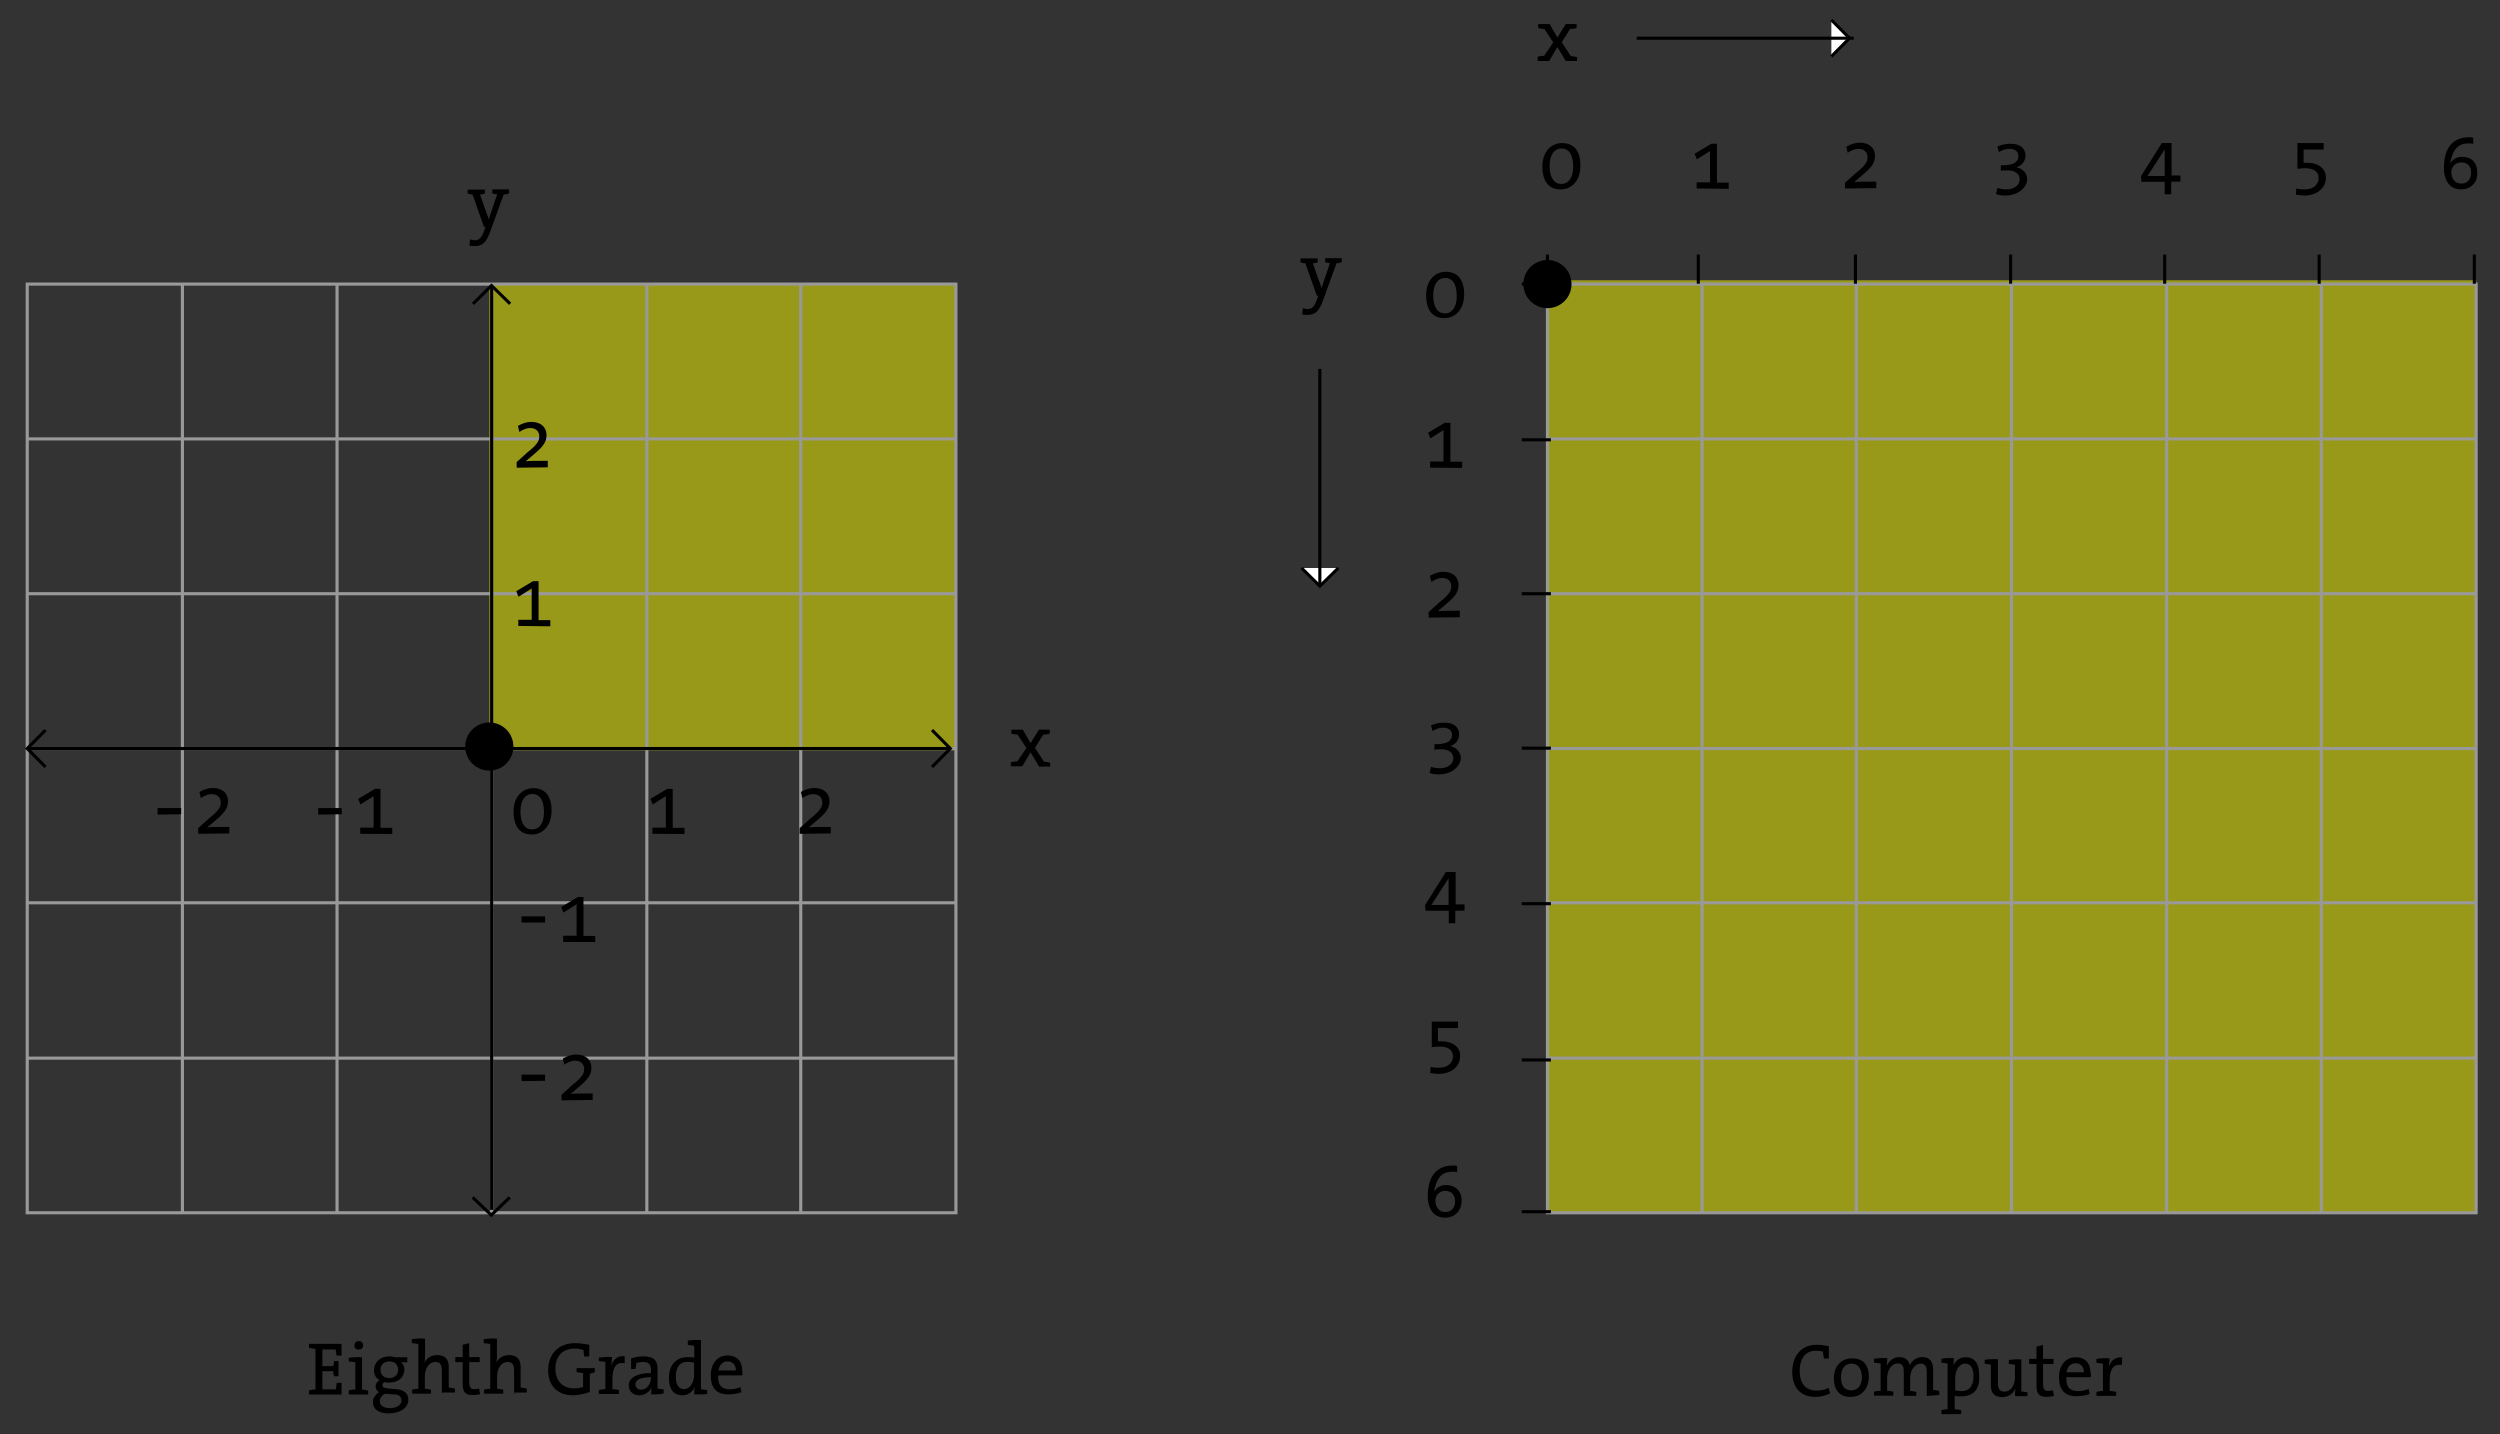 <svg xmlns="http://www.w3.org/2000/svg" xmlns:xlink="http://www.w3.org/1999/xlink" id="Layer_1" width="1046" height="600" x="0" y="0" enable-background="new -259.5 0 1046 600" version="1.1" viewBox="-259.5 0 1046 600" xml:space="preserve"><rect x="-259.5" y="0" width="1046" height="600" fill="#333333" stroke="none"/><rect width="388.562" height="390.228" x="387.954" y="117.272" fill="#FF0" enable-background="new" opacity=".5"/><rect width="195.228" height="195.228" x="-54.773" y="118.712" fill="#FF0" enable-background="new" opacity=".5"/><g><rect width="388.561" height="388.56" x="-248.106" y="118.864" fill="none" stroke="#999" stroke-width="1.3"/><line x1="-248.106" x2="140.53" y1="442.728" y2="442.728" fill="none" stroke="#999" stroke-width="1.3"/><line x1="-248.106" x2="140.53" y1="377.727" y2="377.727" fill="none" stroke="#999" stroke-width="1.3"/><line x1="-248.106" x2="140.53" y1="313.182" y2="313.182" fill="none" stroke="#999" stroke-width="1.3"/><line x1="-248.106" x2="140.53" y1="248.409" y2="248.409" fill="none" stroke="#999" stroke-width="1.3"/><line x1="-248.106" x2="140.53" y1="183.636" y2="183.636" fill="none" stroke="#999" stroke-width="1.3"/><line x1="75.53" x2="75.53" y1="118.864" y2="507.576" fill="none" stroke="#999" stroke-width="1.3"/><line x1="11.136" x2="11.136" y1="118.864" y2="507.576" fill="none" stroke="#999" stroke-width="1.3"/><line x1="-53.788" x2="-53.788" y1="118.864" y2="507.576" fill="none" stroke="#999" stroke-width="1.3"/><line x1="-118.485" x2="-118.485" y1="118.864" y2="507.576" fill="none" stroke="#999" stroke-width="1.3"/><line x1="-183.182" x2="-183.182" y1="118.864" y2="507.576" fill="none" stroke="#999" stroke-width="1.3"/></g><g><path d="M175.184,320.606l-3.485-5.833l-3.485,5.833h-4.773v-1.667c0.909-0.227,1.818-0.379,2.728-0.379l3.788-5.605l-3.712-5.605 c-0.909,0-1.818-0.229-2.576-0.379v-1.667h4.772l3.258,5.606l3.485-5.606h4.545v1.667c-0.909,0.227-1.818,0.379-2.728,0.379 l-3.485,5.529l3.788,5.834c0.909,0,1.667,0.227,2.576,0.379v1.666h-4.772L175.184,320.606L175.184,320.606z"/></g><g><path d="M-48.75,81.364l-5.531,15.227c-1.667,4.773-3.257,6.363-6.667,6.363c-0.606,0-1.439,0-2.121-0.227l0.227-2.576 c0.682,0.228,1.364,0.379,2.045,0.379c1.667,0,2.728-0.909,3.788-3.788l0.682-1.817h-0.682l-4.773-13.561 c-0.682,0-1.439-0.229-2.045-0.379v-1.667h7.197v1.667c-0.606,0.227-1.364,0.379-2.045,0.379l2.348,6.666 c0.606,1.439,0.909,2.576,1.364,3.788l0,0c0.228-1.137,0.909-2.879,1.439-4.546l2.045-5.984c-0.682,0-1.439-0.228-2.045-0.379 v-1.667h7.045v1.667C-47.159,81.212-47.917,81.364-48.75,81.364z"/></g><polyline fill="none" stroke="#000" stroke-width="1.3" points="-61.591 127.121 -53.863 119.47 -46.061 127.121"/><polyline fill="none" stroke="#000" stroke-width="1.3" points="130.455 305.455 138.106 313.182 130.455 320.909"/><line x1="138.106" x2="-248.106" y1="313.182" y2="313.182" fill="none" stroke="#000" stroke-width="1.3"/><line x1="-53.788" x2="-53.788" y1="120.151" y2="506.212" fill="none" stroke="#000" stroke-width="1.3"/><polyline fill="none" stroke="#000" stroke-width="1.3" points="-46.212 500.984 -53.939 508.409 -61.742 500.984"/><polyline fill="none" stroke="#000" stroke-width="1.3" points="-240.455 320.909 -248.106 313.182 -240.455 305.455"/><g><path d="M-130.227,583.409v-1.667c0.682-0.227,1.818-0.379,2.727-0.379v-17.045c-0.909,0-1.818-0.228-2.727-0.379v-1.667h13.636 v4.925h-2.045c-0.228-0.909-0.379-1.818-0.379-2.576h-5.606v6.97h4.545c0.227-0.682,0.227-1.439,0.379-2.121h1.818v6.363h-1.818 c-0.228-0.682-0.379-1.439-0.379-2.121h-4.545v7.576h5.606c0.227-0.682,0.227-1.818,0.379-2.728h2.045v4.924h-13.636V583.409z"/><path d="M-113.561,583.409v-1.667c0.682-0.227,1.818-0.379,2.727-0.379V570c-0.682-0.228-1.818-0.228-2.727-0.379v-1.515 c1.667-0.228,3.712-0.379,5.53-0.228v13.561c0.909,0,1.818,0.228,2.576,0.379v1.666h-8.106V583.409z M-109.394,564.697 c-1.136,0-1.818-0.682-1.818-1.818s0.909-1.818,1.818-1.818s1.818,0.682,1.818,1.818S-108.409,564.697-109.394,564.697z"/><path d="M-96.894,591.363c-4.091,0-6.591-1.666-6.591-4.772c0-1.818,1.364-3.258,2.576-4.167c-0.909-0.379-1.439-1.363-1.439-2.348 c0-1.137,0.682-2.122,1.667-2.576c-1.439-0.909-2.349-2.121-2.349-4.167c0-3.105,2.349-5.833,6.591-5.833 c0.909,0,1.439,0.228,2.121,0.379h5.228V570h-2.576c0.682,0.606,1.363,1.667,1.363,2.879c0,3.105-2.121,5.605-6.591,5.605 c-0.606,0-1.136,0-1.667-0.227c-0.682,0.379-0.909,0.682-0.909,1.363c0,0.909,0.682,1.137,2.728,1.363l2.878,0.228 c3.258,0.228,5.228,1.667,5.228,4.546C-88.712,588.939-91.97,591.363-96.894,591.363z M-94.773,583.409l-2.878-0.228 c-0.379,0-0.682,0-0.909,0c-1.364,0.909-2.045,1.818-2.045,3.106c0,1.818,1.818,2.879,4.167,2.879c3.106,0,4.924-1.439,4.924-3.258 C-91.667,584.242-92.5,583.409-94.773,583.409z M-96.591,569.621c-2.349,0-3.712,1.439-3.712,3.485 c0,2.121,1.364,3.484,3.712,3.484c2.121,0,3.712-1.363,3.712-3.484C-93.106,570.909-94.167,569.621-96.591,569.621z"/><path d="M-74.621,583.409v-10.076c0-2.121-0.606-3.484-2.728-3.484c-2.576,0-4.394,2.575-4.394,5.984v5.228 c0.909,0,1.818,0.228,2.576,0.379v1.667h-7.879v-1.667c0.682-0.228,1.667-0.379,2.576-0.379v-18.712 c-0.682-0.228-1.818-0.228-2.727-0.379v-1.667c1.667-0.227,3.712-0.379,5.53-0.227v7.272c0,0.909,0,2.121-0.379,3.105l0,0 c0.909-2.121,2.727-3.484,5.53-3.484c3.485,0,4.773,2.121,4.773,4.924v8.713c0.909,0,1.818,0.227,2.576,0.378v1.667h-5.152 C-74.621,582.803-74.621,583.409-74.621,583.409z"/><path d="M-61.742,583.712c-3.106,0-4.167-1.363-4.167-4.772v-9.016h-3.106v-2.121h3.106v-5.151l2.728-0.682v5.833h4.394v2.121 h-4.394v8.03c0,2.576,0.606,3.258,2.121,3.258c0.682,0,1.439-0.228,2.045-0.228l0.379,2.349 C-59.318,583.484-60.53,583.712-61.742,583.712z"/><path d="M-44.394,583.409v-10.076c0-2.121-0.606-3.484-2.727-3.484c-2.576,0-4.394,2.575-4.394,5.984v5.228 c0.909,0,1.818,0.228,2.576,0.379v1.667h-8.03v-1.667c0.682-0.228,1.667-0.379,2.576-0.379v-18.712 c-0.682-0.228-1.818-0.228-2.727-0.379v-1.667c1.667-0.227,3.712-0.379,5.53-0.227v7.272c0,0.909,0,2.121-0.379,3.105l0,0 c0.909-2.121,2.727-3.484,5.53-3.484c3.485,0,4.773,2.121,4.773,4.924v8.713c0.909,0,1.818,0.227,2.576,0.378v1.667h-5.152v0.758 H-44.394L-44.394,583.409z"/><path d="M-12.727,574.772v7.651c-2.046,0.683-4.773,1.364-6.97,1.364c-6.364,0-10.455-3.788-10.455-10.455 c0-6.666,4.091-11.363,11.363-11.363c2.046,0,3.788,0.379,5.833,0.682v4.925H-15c-0.227-1.137-0.379-2.046-0.379-2.728 c-1.136-0.379-2.348-0.606-3.712-0.606c-4.545,0-8.03,2.728-8.03,8.409c0,5.228,3.106,8.258,7.879,8.258 c1.439,0,2.576-0.228,3.712-0.606v-5.833c-0.909,0-1.818-0.228-2.728-0.379v-1.667h7.652v1.667 C-11.136,574.394-11.894,574.621-12.727,574.772z"/><path d="M1.894,570.379c-3.712-0.606-5.152,1.818-5.152,6.667v4.166c0.909,0,1.818,0.228,2.728,0.379v1.667h-8.409v-1.667 c0.682-0.228,1.818-0.379,2.728-0.379v-11.363c-0.682-0.228-1.818-0.228-2.728-0.379v-1.439c1.667-0.228,3.712-0.379,5.53-0.228 c0,0.909-0.227,2.349-0.379,3.713l0,0c0.682-2.122,2.122-4.395,5.606-4.092C1.894,567.5,1.894,570.379,1.894,570.379z"/><path d="M12.955,583.409c0-1.137,0-2.121,0.227-3.106l0,0c-0.682,1.818-2.727,3.485-5.227,3.485s-4.394-1.667-4.394-4.091 c0-3.258,3.485-5.228,9.318-5.228v-1.137c0-2.121-0.682-3.484-3.258-3.484c-0.909,0-2.045,0.228-2.879,0.379 c0,0.682-0.227,1.666-0.378,2.575H4.545v-4.394c1.667-0.606,3.485-0.909,5.228-0.909c4.545,0,5.833,2.045,5.833,5.151v8.258 c0.682,0.228,1.818,0.228,2.576,0.379v1.666C16.97,583.409,14.697,583.484,12.955,583.409z M12.955,576.212 c-4.924,0-6.591,1.364-6.591,2.879c0,1.363,0.909,2.349,2.348,2.349c2.576,0,4.167-2.576,4.167-4.925 C12.955,576.516,12.955,576.212,12.955,576.212z"/><path d="M30.985,583.409c0-0.909,0-2.121,0.227-3.106l0,0c-0.909,2.046-2.727,3.485-5.227,3.485c-3.788,0-5.606-2.728-5.606-7.272 c0-5.531,3.106-8.713,8.03-8.713c0.909,0,1.667,0,2.576,0.228v-4.924c-0.682-0.228-1.818-0.228-2.727-0.379v-1.818 c1.667-0.228,3.712-0.379,5.53-0.228v20.53c0.682,0.228,1.818,0.228,2.576,0.379v1.667 C34.849,583.409,32.651,583.484,30.985,583.409z M30.909,570.151c-0.909-0.228-1.818-0.379-2.728-0.379 c-2.878,0-4.924,1.818-4.924,6.212c0,3.258,1.136,5.228,3.484,5.228c2.728,0,4.167-3.258,4.167-5.984 C30.909,575.379,30.909,570.151,30.909,570.151z"/><path d="M51.136,575.454H40.985c-0.227,4.092,1.439,5.834,4.924,5.834c1.439,0,3.106-0.379,4.394-0.909l0.378,2.121 c-1.667,0.606-3.485,0.909-5.53,0.909c-4.772,0-7.272-2.576-7.272-8.03c0-4.546,2.576-8.258,6.97-8.258 c4.394,0,6.212,2.879,6.212,6.363C51.136,574.242,51.136,575,51.136,575.454z M44.924,569.621c-2.045,0-3.485,1.439-3.788,3.788 h7.273C48.409,571.137,47.045,569.621,44.924,569.621z"/></g><g><path d="M500.076,584.47c-6.364,0-9.697-4.091-9.697-10.454c0-6.364,3.484-11.364,10.151-11.364c1.667,0,3.485,0.228,5.151,0.606 v5.151h-2.045c-0.228-1.137-0.379-2.046-0.379-2.879c-1.137-0.379-2.046-0.379-3.106-0.379c-4.545,0-6.667,3.712-6.667,8.409 c0,5.151,2.349,8.258,7.197,8.258c1.667,0,3.712-0.379,4.925-1.137l0.605,2.349C504.318,583.863,502.272,584.47,500.076,584.47z"/><path d="M514.772,584.47c-4.166,0-6.97-2.349-6.97-7.879c0-4.772,2.879-8.258,7.651-8.258c4.091,0,6.97,2.121,6.97,7.879 C522.349,580.758,519.621,584.47,514.772,584.47z M515.151,570.53c-2.349,0-4.394,1.667-4.394,5.606 c0,3.712,1.439,5.605,4.394,5.605c2.349,0,4.394-1.818,4.394-5.605C519.394,572.728,517.954,570.53,515.151,570.53z"/><path d="M546.667,584.091v-10.075c0-2.122-0.606-3.485-2.576-3.485c-2.121,0-4.394,2.349-4.394,6.212v5.228 c0.909,0,1.818,0.228,2.575,0.379v1.667h-5.228v-10.076c0-2.046-0.378-3.484-2.575-3.484c-2.349,0-4.394,2.575-4.394,6.212v5.228 c0.908,0,1.817,0.227,2.575,0.378v1.667h-8.03v-1.667c0.682-0.227,1.818-0.378,2.728-0.378V570.53 c-0.682-0.228-1.818-0.228-2.728-0.379v-1.666c1.667-0.228,3.788-0.379,5.53-0.228c0,0.909-0.228,2.349-0.228,3.258l0,0 c0.909-2.121,2.879-3.713,5.228-3.713c3.258,0,4.167,2.121,4.395,3.485c0.605-1.439,2.348-3.485,5.227-3.485 s4.546,1.667,4.546,5.152v8.636c0.909,0,1.818,0.228,2.575,0.379v1.667L546.667,584.091L546.667,584.091z"/><path d="M561.061,584.242c-0.909,0-1.667,0-2.728-0.227v5.605c0.909,0,1.818,0.228,2.728,0.379v1.667h-8.258V590 c0.682-0.228,1.667-0.379,2.576-0.379V570.53c-0.682-0.228-1.667-0.228-2.576-0.379v-1.667c1.439-0.227,3.713-0.378,5.228-0.227 c0,0.909-0.228,2.349-0.228,3.105l0,0c0.909-2.121,2.728-3.484,5.151-3.484c3.713,0,5.606,2.576,5.606,7.272 C569.091,581.137,566.212,584.242,561.061,584.242z M562.728,570.53c-2.728,0-4.167,3.258-4.167,5.985v5.151 c0.909,0.227,1.667,0.378,2.728,0.378c2.879,0,4.924-1.817,4.924-6.212C566.212,572.576,565.151,570.53,562.728,570.53z"/><path d="M583.561,584.091c0-0.909,0-2.349,0.228-3.258l0,0c-0.909,2.121-2.728,3.713-5.53,3.713c-3.713,0-4.773-2.122-4.773-4.925 v-8.637c-0.682-0.227-1.817-0.227-2.575-0.378v-1.667c1.439-0.228,3.712-0.379,5.53-0.228v10.076c0,2.121,0.605,3.484,2.728,3.484 c2.575,0,4.394-2.575,4.394-5.984v-5.228c-0.682-0.228-1.667-0.228-2.576-0.379v-1.667c1.439-0.227,3.713-0.378,5.228-0.227v13.333 c0.682,0.228,1.818,0.228,2.576,0.379v1.667C587.424,584.091,585.228,584.242,583.561,584.091z"/><path d="M596.742,584.47c-3.105,0-4.166-1.363-4.166-4.772v-9.016h-3.106v-2.121h3.106v-5.151l2.727-0.682v5.833h4.395v2.121 h-4.395v8.03c0,2.576,0.606,3.258,2.121,3.258c0.683,0,1.439-0.228,2.046-0.228l0.379,2.349 C598.863,584.242,597.651,584.47,596.742,584.47z"/><path d="M615.228,576.212h-10.151c-0.228,4.091,1.439,5.833,4.924,5.833c1.439,0,3.106-0.378,4.394-0.908l0.379,2.121 c-1.666,0.605-3.484,0.909-5.53,0.909c-4.772,0-7.272-2.576-7.272-8.03c0-4.546,2.576-8.258,6.97-8.258s6.212,2.879,6.212,6.363 C615.455,575,615.455,575.682,615.228,576.212z M608.939,570.379c-2.046,0-3.485,1.439-3.788,3.788h7.272 C612.424,571.894,611.137,570.379,608.939,570.379z"/><path d="M628.333,571.137c-3.712-0.606-5.151,1.818-5.151,6.666v4.167c0.909,0,1.818,0.228,2.728,0.379v1.667h-8.258v-1.667 c0.682-0.228,1.818-0.379,2.728-0.379v-11.363c-0.682-0.228-1.818-0.228-2.728-0.379v-1.667c1.667-0.228,3.712-0.379,5.53-0.228 c0,0.909-0.228,2.349-0.379,3.713l0,0c0.682-2.122,2.121-4.395,5.606-4.092L628.333,571.137z"/></g><g><path d="M-193.561,340.834v-2.729h9.849v2.576L-193.561,340.834L-193.561,340.834z"/><path d="M-176.591,348.863v-2.348l4.545-4.092c4.091-3.258,4.924-4.772,4.924-6.666c0-2.046-1.364-3.484-3.788-3.484 c-1.818,0-3.485,0.908-4.545,1.666l-0.606-2.576c1.667-0.908,3.485-1.666,5.606-1.666c4.167,0,6.364,2.348,6.364,5.605 c0,2.728-1.439,4.773-4.924,7.652l-3.788,3.257h-0.227c1.439-0.228,4.924-0.228,9.47-0.228v2.728L-176.591,348.863 L-176.591,348.863z"/></g><g><path d="M-126.364,340.834v-2.729h9.849v2.576L-126.364,340.834L-126.364,340.834z"/><path d="M-108.788,348.863v-2.575h5.606v-13.183l-5.53,3.485l-0.909-2.349l6.97-4.166h2.348v16.287h4.924v2.576L-108.788,348.863 L-108.788,348.863z"/></g><g><path d="M-36.97,349.166c-4.167,0-7.651-2.348-7.651-9.696c0-6.212,3.788-9.696,8.257-9.696c4.091,0,7.652,2.348,7.652,9.469 C-28.788,345.682-32.576,349.166-36.97,349.166z M-36.818,332.197c-2.576,0-4.924,2.121-4.924,7.272 c0,5.228,2.045,7.575,4.924,7.575c2.576,0,4.924-2.121,4.924-7.196C-31.894,334.395-33.939,332.197-36.818,332.197z"/><path d="M13.485,348.863v-2.575h5.606v-13.183l-5.53,3.485l-0.909-2.349l6.97-4.166h2.349v16.287h4.924v2.576L13.485,348.863 L13.485,348.863z"/></g><g><path d="M75.076,348.863v-2.348l4.545-4.092c4.091-3.258,4.924-4.772,4.924-6.666c0-2.046-1.364-3.484-3.788-3.484 c-1.818,0-3.485,0.908-4.546,1.666l-0.606-2.576c1.667-0.908,3.485-1.666,5.606-1.666c4.167,0,6.364,2.348,6.364,5.605 c0,2.728-1.439,4.773-4.924,7.652l-3.788,3.257h-0.228c1.439-0.228,4.924-0.228,9.47-0.228v2.728L75.076,348.863L75.076,348.863z"/></g><g><path d="M-43.333,195.682v-2.348l4.545-4.091c4.091-3.257,4.924-4.772,4.924-6.667c0-2.045-1.363-3.485-3.788-3.485 c-1.818,0-3.485,0.909-4.545,1.667l-0.606-2.576c1.667-0.909,3.485-1.667,5.606-1.667c4.167,0,6.363,2.349,6.363,5.606 c0,2.728-1.439,4.773-4.924,7.651l-3.788,3.258h-0.228c1.439-0.227,4.924-0.227,9.47-0.227v2.727L-43.333,195.682L-43.333,195.682 L-43.333,195.682z"/></g><g><path d="M-42.651,261.894v-2.576h5.606v-13.106l-5.53,3.485l-0.909-2.348l6.97-4.167h2.349v16.288h4.924v2.576L-42.651,261.894 L-42.651,261.894z"/></g><g><path d="M-41.288,385.984v-2.575h9.849v2.575H-41.288z"/><path d="M-23.864,394.091v-2.575h5.606v-13.182l-5.53,3.484l-0.909-2.349l6.97-4.167h2.348v16.288h4.924v2.575L-23.864,394.091 L-23.864,394.091z"/></g><g><path d="M-41.288,452.349v-2.728h9.849v2.576L-41.288,452.349L-41.288,452.349z"/><path d="M-24.545,460.379v-2.349l4.545-4.091c4.091-3.258,4.924-4.772,4.924-6.667c0-2.045-1.364-3.484-3.788-3.484 c-1.818,0-3.485,0.909-4.545,1.667l-0.606-2.576c1.667-0.909,3.485-1.667,5.606-1.667c4.167,0,6.364,2.349,6.364,5.606 c0,2.728-1.439,4.772-4.924,7.651l-3.788,3.258h-0.227c1.439-0.228,4.924-0.228,9.47-0.228v2.728L-24.545,460.379L-24.545,460.379z"/></g><g><rect width="388.562" height="388.56" x="387.954" y="118.864" fill="none" stroke="#999" stroke-width="1.3"/><line x1="387.954" x2="776.439" y1="442.728" y2="442.728" fill="none" stroke="#999" stroke-width="1.3"/><line x1="387.954" x2="776.439" y1="377.727" y2="377.727" fill="none" stroke="#999" stroke-width="1.3"/><line x1="387.954" x2="776.439" y1="313.182" y2="313.182" fill="none" stroke="#999" stroke-width="1.3"/><line x1="387.954" x2="776.439" y1="248.409" y2="248.409" fill="none" stroke="#999" stroke-width="1.3"/><line x1="387.954" x2="776.439" y1="183.636" y2="183.636" fill="none" stroke="#999" stroke-width="1.3"/><line x1="711.742" x2="711.742" y1="118.864" y2="507.576" fill="none" stroke="#999" stroke-width="1.3"/><line x1="647.045" x2="647.045" y1="118.864" y2="507.576" fill="none" stroke="#999" stroke-width="1.3"/><line x1="582.121" x2="582.121" y1="118.864" y2="507.576" fill="none" stroke="#999" stroke-width="1.3"/><line x1="517.197" x2="517.197" y1="118.864" y2="507.576" fill="none" stroke="#999" stroke-width="1.3"/><line x1="452.651" x2="452.651" y1="118.864" y2="507.576" fill="none" stroke="#999" stroke-width="1.3"/></g><g><path d="M395.606,25.53l-3.485-5.833l-3.484,5.833h-4.773v-1.818c0.909-0.227,1.818-0.378,2.728-0.378l3.788-5.606l-3.712-5.606 c-0.909,0-1.818-0.227-2.576-0.379v-1.667h4.772l3.258,5.606l3.485-5.606h4.545v1.667c-0.909,0.228-1.818,0.379-2.728,0.379 l-3.484,5.53l3.788,5.833c0.909,0,1.666,0.227,2.575,0.379v1.667H395.606L395.606,25.53L395.606,25.53z"/></g><g><path d="M299.697,110.151l-5.53,15.228c-1.667,4.772-3.257,6.363-6.667,6.363c-0.606,0-1.439,0-2.121-0.227l0.227-2.576 c0.682,0.227,1.364,0.379,2.045,0.379c1.667,0,2.728-0.909,3.788-3.788l0.682-1.818h-0.682l-4.773-13.561 c-0.682,0-1.439-0.227-2.045-0.379v-1.667h7.197v1.667c-0.606,0.228-1.364,0.379-2.045,0.379l2.348,6.667 c0.606,1.439,0.909,2.576,1.364,3.788l0,0c0.227-1.136,0.909-2.878,1.439-4.545l2.045-5.985c-0.682,0-1.439-0.227-2.045-0.379 v-1.667h6.97v1.667C301.137,110,300.455,110,299.697,110.151z"/></g><g><path d="M393.484,79.242c-4.166,0-7.651-2.348-7.651-9.697c0-6.212,3.788-9.697,8.258-9.697c4.091,0,7.651,2.348,7.651,9.47 C401.742,75.758,398.03,79.242,393.484,79.242z M393.788,62.121c-2.576,0-4.925,2.121-4.925,7.273c0,5.227,2.046,7.576,4.925,7.576 c2.575,0,4.924-2.121,4.924-7.197C398.712,64.47,396.818,62.121,393.788,62.121z"/></g><g><path d="M450.379,78.864v-2.576h5.605V63.182l-5.53,3.485l-0.908-2.348l6.97-4.167h2.348v16.288h4.925v2.576L450.379,78.864 L450.379,78.864z"/></g><g><path d="M512.424,78.864v-2.349l4.546-4.091c4.091-3.258,4.924-4.773,4.924-6.667c0-1.97-1.363-3.485-3.787-3.485 c-1.818,0-3.485,0.909-4.546,1.667l-0.53-2.576c1.667-0.909,3.485-1.667,5.606-1.667c4.166,0,6.363,2.349,6.363,5.606 c0,2.727-1.439,4.772-4.924,7.651l-3.788,3.257h-0.228c1.439-0.227,4.924-0.227,9.47-0.227v2.727L512.424,78.864L512.424,78.864 L512.424,78.864z"/></g><g><path d="M579.394,81.818c-1.363,0-2.727-0.228-3.787-0.606l0.605-2.576c1.137,0.379,2.349,0.606,3.788,0.606 c3.258,0,5.53-1.818,5.53-4.167c0-2.348-1.818-3.788-5.151-3.788c-1.137,0-1.818,0-2.728,0.227v-2.349h0.682 c4.546,0,6.667-1.363,6.667-3.788c0-2.045-1.439-3.106-3.788-3.106c-1.667,0-3.105,0.606-4.394,1.364l-0.606-2.348 c1.667-0.682,3.258-1.137,5.53-1.137c4.167,0,6.213,2.045,6.213,4.924c0,2.349-1.439,4.167-3.788,4.924l0,0 c2.575,0.379,4.545,2.576,4.545,5.151C588.333,78.864,584.621,81.818,579.394,81.818z"/></g><g><path d="M648.939,76.061v5.228h-2.728v-5.228h-9.696l-0.228-2.349L645,59.849h4.091v13.561h3.712v2.576h-3.787v0.076H648.939z M646.212,62.5L646.212,62.5l-7.196,11.136c1.817,0,5.833,0,7.196,0V62.5z"/></g><g><path d="M704.546,81.818c-0.909,0-2.349-0.228-3.485-0.379l0.228-2.576c1.136,0.378,2.575,0.378,3.484,0.378 c3.788,0,5.834-2.121,5.834-4.772c0-2.728-2.122-4.091-5.606-4.091c-1.363,0-2.349,0.227-3.258,0.227V59.849h10.985v2.727h-8.409 v5.53c0.605,0,1.136,0,1.439,0c5.151,0,7.879,2.728,7.879,5.985C713.863,78.485,710.076,81.818,704.546,81.818z"/></g><g><path d="M770.228,79.242c-4.395,0-7.197-3.257-7.197-9.015c0-9.016,4.394-12.803,10.454-12.803c0.606,0,1.439,0,1.818,0.227v2.576 C774.621,60,773.939,60,773.258,60c-4.091,0-6.212,2.349-7.197,6.667c-0.228,0.379-0.228,0.909-0.379,1.667l0,0 c1.137-1.818,2.879-2.728,4.925-2.728c4.166,0,6.363,2.728,6.363,6.212C777.424,76.061,774.394,79.242,770.228,79.242z M770.228,67.955c-2.576,0-4.091,2.121-4.091,4.091c0,2.576,1.439,4.773,4.166,4.773c2.576,0,4.091-1.818,4.091-4.546 C774.394,69.47,772.954,67.955,770.228,67.955z"/></g><circle cx="387.954" cy="118.864" r="10.076"/><circle cx="-54.773" cy="312.349" r="10.075"/><g><path d="M344.849,133.106c-4.167,0-7.651-2.348-7.651-9.697c0-6.212,3.787-9.697,8.257-9.697c4.092,0,7.652,2.349,7.652,9.47 C353.106,129.621,349.242,133.106,344.849,133.106z M345.076,116.288c-2.576,0-4.925,2.121-4.925,7.272 c0,5.228,2.046,7.576,4.925,7.576c2.575,0,4.924-2.121,4.924-7.197C350,118.409,347.954,116.288,345.076,116.288z"/></g><g><path d="M338.863,195.682v-2.576h5.606v-13.182l-5.53,3.485l-0.909-2.349l6.97-4.167h2.349v16.288h4.924v2.576L338.863,195.682 L338.863,195.682z"/></g><g><path d="M338.258,258.409v-2.349l4.545-4.091c4.091-3.258,4.925-4.773,4.925-6.667c0-2.045-1.364-3.485-3.788-3.485 c-1.818,0-3.485,0.909-4.546,1.667l-0.605-2.576c1.666-0.909,3.484-1.667,5.605-1.667c4.167,0,6.364,2.349,6.364,5.606 c0,2.727-1.439,4.772-4.925,7.651l-3.787,3.258h-0.228c1.439-0.228,4.924-0.228,9.47-0.228v2.728L338.258,258.409L338.258,258.409 L338.258,258.409z"/></g><g><path d="M342.424,324.016c-1.363,0-2.727-0.228-3.787-0.606l0.605-2.575c1.137,0.378,2.349,0.605,3.788,0.605 c3.258,0,5.53-1.818,5.53-4.166c0-2.35-1.818-3.789-5.151-3.789c-1.137,0-1.818,0-2.728,0.228v-2.349h0.682 c4.546,0,6.667-1.363,6.667-3.787c0-2.046-1.439-3.106-3.788-3.106c-1.666,0-3.105,0.606-4.394,1.364l-0.606-2.35 c1.667-0.682,3.258-1.136,5.53-1.136c4.167,0,6.212,2.046,6.212,4.924c0,2.349-1.438,4.167-3.787,4.925l0,0 c2.575,0.379,4.545,2.575,4.545,5.151C351.288,321.061,347.651,324.016,342.424,324.016z"/></g><g><path d="M349.394,381.061v5.228h-2.727v-5.228h-9.697l-0.228-2.349l8.712-13.863h4.092v13.561h3.712v2.575L349.394,381.061 L349.394,381.061z M346.591,367.5L346.591,367.5l-7.197,11.137c1.818,0,5.834,0,7.197,0V367.5z"/></g><g><path d="M342.349,449.318c-0.909,0-2.349-0.228-3.485-0.379l0.228-2.576c1.137,0.379,2.576,0.379,3.485,0.379 c3.787,0,5.833-2.121,5.833-4.772c0-2.728-2.121-4.091-5.606-4.091c-1.363,0-2.349,0.228-3.257,0.228v-10.683h10.984v2.728h-8.409 v5.53c0.606,0,1.137,0,1.439,0c5.151,0,7.879,2.728,7.879,5.985C351.439,446.137,347.879,449.318,342.349,449.318z"/></g><g><path d="M345.076,509.47c-4.395,0-7.197-3.258-7.197-9.016c0-9.015,4.394-12.803,10.454-12.803c0.606,0,1.439,0,1.818,0.228v2.575 c-0.682-0.227-1.363-0.227-2.045-0.227c-4.091,0-6.213,2.349-7.197,6.666c-0.228,0.379-0.228,0.909-0.379,1.667l0,0 c1.137-1.818,2.879-2.728,4.924-2.728c4.167,0,6.592,2.728,6.592,6.213C352.121,506.591,349.242,509.47,345.076,509.47z M345.151,498.258c-2.575,0-4.091,2.121-4.091,4.091c0,2.575,1.439,4.772,4.167,4.772c2.575,0,4.091-1.818,4.091-4.545 C349.242,500,347.879,498.258,345.151,498.258z"/></g><line x1="389.394" x2="377.197" y1="118.864" y2="118.864" fill="none" stroke="#000" stroke-width="1.3"/><line x1="389.394" x2="377.197" y1="184.015" y2="184.015" fill="none" stroke="#000" stroke-width="1.3"/><line x1="389.394" x2="377.197" y1="248.409" y2="248.409" fill="none" stroke="#000" stroke-width="1.3"/><line x1="389.394" x2="377.197" y1="313.03" y2="313.03" fill="none" stroke="#000" stroke-width="1.3"/><line x1="389.394" x2="377.197" y1="378.105" y2="378.105" fill="none" stroke="#000" stroke-width="1.3"/><line x1="389.394" x2="377.197" y1="443.484" y2="443.484" fill="none" stroke="#000" stroke-width="1.3"/><line x1="389.394" x2="377.197" y1="506.97" y2="506.97" fill="none" stroke="#000" stroke-width="1.3"/><line x1="775.758" x2="775.758" y1="118.712" y2="106.515" fill="none" stroke="#000" stroke-width="1.3"/><line x1="710.833" x2="710.833" y1="118.712" y2="106.515" fill="none" stroke="#000" stroke-width="1.3"/><line x1="646.212" x2="646.212" y1="118.712" y2="106.515" fill="none" stroke="#000" stroke-width="1.3"/><line x1="581.742" x2="581.742" y1="118.712" y2="106.515" fill="none" stroke="#000" stroke-width="1.3"/><line x1="516.818" x2="516.818" y1="118.712" y2="106.515" fill="none" stroke="#000" stroke-width="1.3"/><line x1="451.061" x2="451.061" y1="118.712" y2="106.515" fill="none" stroke="#000" stroke-width="1.3"/><line x1="387.954" x2="387.954" y1="118.712" y2="106.515" fill="none" stroke="#000" stroke-width="1.3"/><polyline fill="#FFF" stroke="#000" stroke-width="1.3" points="300.455 237.651 292.727 245.228 285.076 237.651"/><line x1="292.727" x2="292.727" y1="245.228" y2="154.318" fill="none" stroke="#000" stroke-width="1.3"/><polyline fill="#FFF" stroke="#000" stroke-width="1.3" points="506.742 8.333 514.318 15.985 506.742 23.636"/><line x1="516.137" x2="425.303" y1="15.985" y2="15.985" fill="none" stroke="#000" stroke-width="1.3"/></svg>